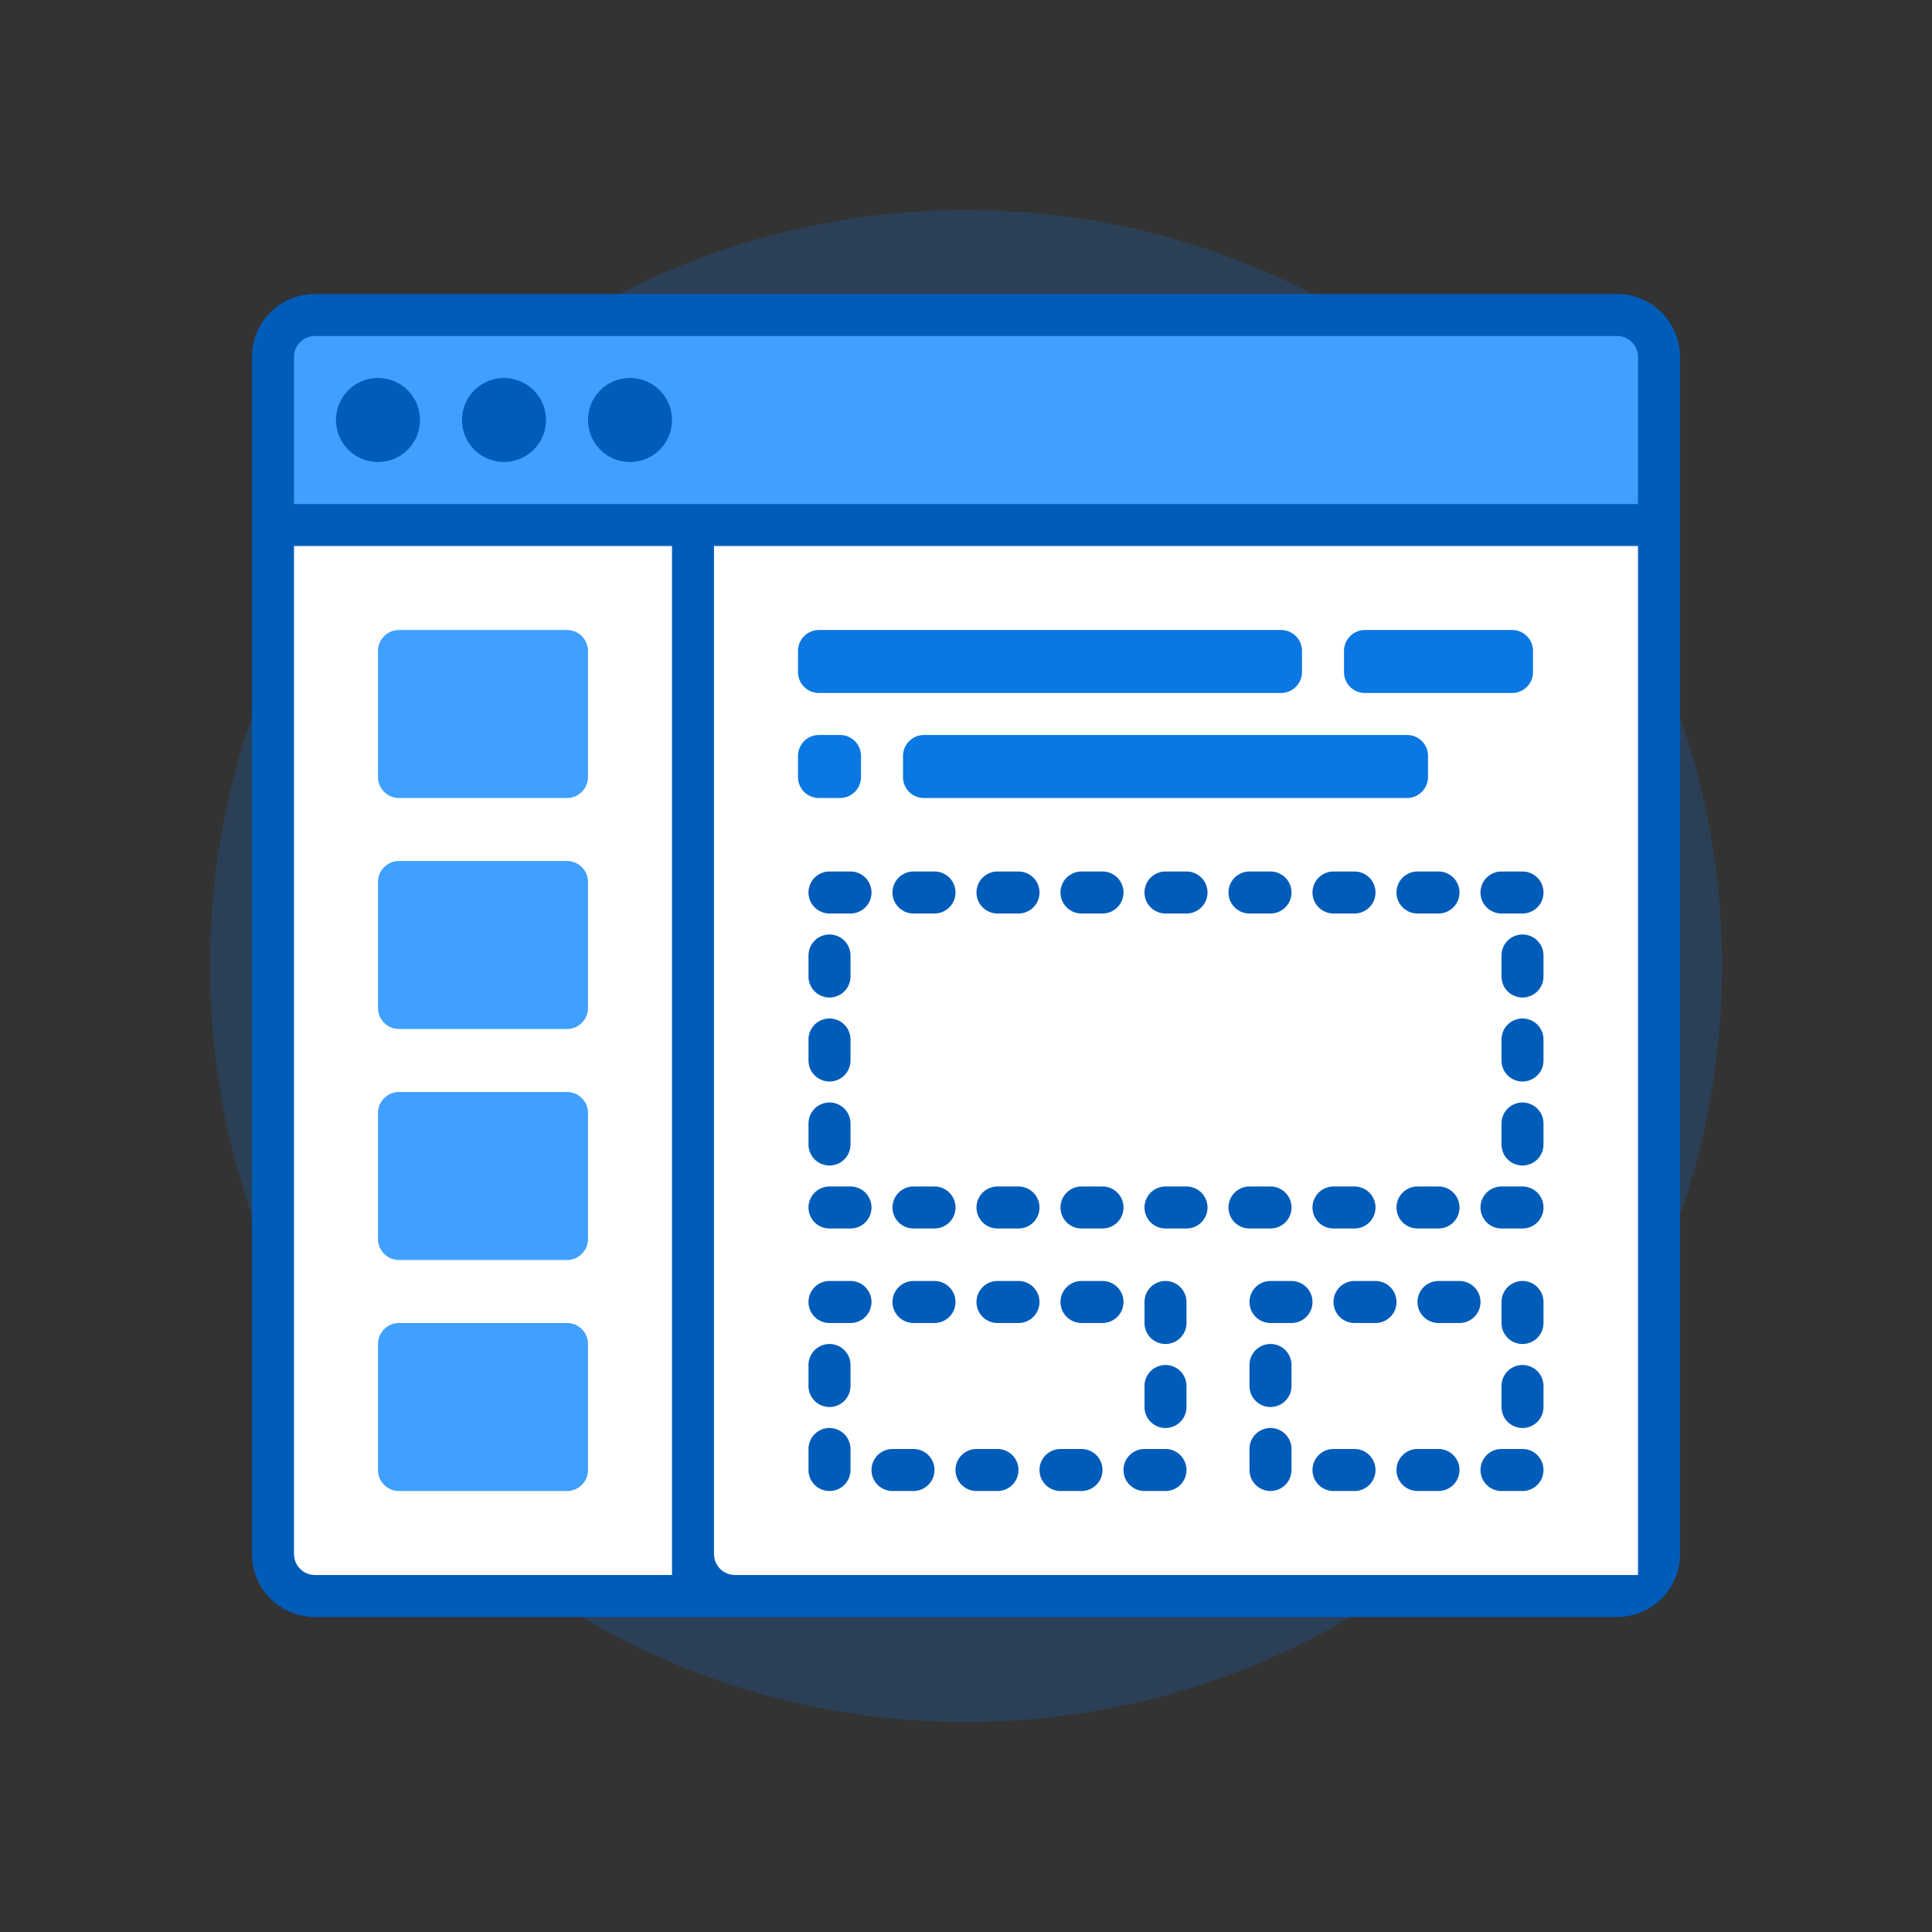 <svg xmlns="http://www.w3.org/2000/svg" width="92" height="92" class="wd-applet wd-applet-designer" focusable="false" role="presentation" viewBox="0 0 92 92"><rect x="0" y="0" width="92" height="92" fill="#333333" stroke="none"/><g fill="none" fill-rule="evenodd" class="wd-icon-container"><g fill="#0B77E3" fill-opacity=".2" class="animate-flood"><path d="M46 82c19.882 0 36-16.118 36-36S65.882 10 46 10 10 26.118 10 46s16.118 36 36 36z" class="color-400-alpha-20"/></g><g class="animate-shrink"><path fill="#005CB9" fill-rule="nonzero" d="M12 17c0-1.66 1.341-3 3.005-3h61.99A2.998 2.998 0 0 1 80 17v57c0 1.66-1.341 3-3.005 3h-61.99A2.998 2.998 0 0 1 12 74V17z" class="color-500"/><path fill="#FFF" d="M14 26v47.999A1 1 0 0 0 14.993 75H32V26H14zm20 0h44v49H34.993A1 1 0 0 1 34 73.999V26z" class="color-100"/><path fill="#40A0FF" d="M14 16.997c0-.55.443-.997 1.005-.997h61.99c.555 0 1.005.453 1.005.997V24H14v-7.003zm4 14c0-.55.456-.997.995-.997h8.01a1 1 0 0 1 .995.997v6.006c0 .55-.456.997-.995.997h-8.01a1 1 0 0 1-.995-.997v-6.006zm0 11c0-.55.456-.997.995-.997h8.01a1 1 0 0 1 .995.997v6.006c0 .55-.456.997-.995.997h-8.01a1 1 0 0 1-.995-.997v-6.006zm0 11c0-.55.456-.997.995-.997h8.01a1 1 0 0 1 .995.997v6.006c0 .55-.456.997-.995.997h-8.01a1 1 0 0 1-.995-.997v-6.006zm0 11c0-.55.456-.997.995-.997h8.01a1 1 0 0 1 .995.997v6.006c0 .55-.456.997-.995.997h-8.01a1 1 0 0 1-.995-.997v-6.006z" class="color-300"/><path fill="#0B77E3" d="M38 30.999A1 1 0 0 1 39 30h22c.552 0 1 .443 1 .999v1.002A1 1 0 0 1 61 33H39c-.552 0-1-.443-1-.999v-1.002zm0 5c0-.552.443-.999.999-.999h1.002c.552 0 .999.443.999.999v1.002a.996.996 0 0 1-.999.999h-1.002a.996.996 0 0 1-.999-.999v-1.002zm5 0c0-.552.455-.999.995-.999h23.01c.55 0 .995.443.995.999v1.002c0 .552-.455.999-.995.999h-23.01a.994.994 0 0 1-.995-.999v-1.002zm21-5c0-.552.446-.999.998-.999h7.004c.551 0 .998.443.998.999v1.002a.998.998 0 0 1-.998.999h-7.004a.995.995 0 0 1-.998-.999v-1.002z" class="color-400"/><path fill="#005CB9" fill-rule="nonzero" d="M39.5 43.5h1a1 1 0 0 0 0-2h-1a1 1 0 0 0 0 2zm4 0h1a1 1 0 0 0 0-2h-1a1 1 0 0 0 0 2zm4 0h1a1 1 0 0 0 0-2h-1a1 1 0 0 0 0 2zm4 0h1a1 1 0 0 0 0-2h-1a1 1 0 0 0 0 2zm4 0h1a1 1 0 0 0 0-2h-1a1 1 0 0 0 0 2zm4 0h1a1 1 0 0 0 0-2h-1a1 1 0 0 0 0 2zm4 0h1a1 1 0 0 0 0-2h-1a1 1 0 0 0 0 2zm4 0h1a1 1 0 0 0 0-2h-1a1 1 0 0 0 0 2zm4 0h1a1 1 0 0 0 0-2h-1a1 1 0 0 0 0 2zm0 2v1a1 1 0 0 0 2 0v-1a1 1 0 0 0-2 0zm0 4v1a1 1 0 0 0 2 0v-1a1 1 0 0 0-2 0zm0 4v1a1 1 0 0 0 2 0v-1a1 1 0 0 0-2 0zm1 3h-1a1 1 0 0 0 0 2h1a1 1 0 0 0 0-2zm-4 0h-1a1 1 0 0 0 0 2h1a1 1 0 0 0 0-2zm-4 0h-1a1 1 0 0 0 0 2h1a1 1 0 0 0 0-2zm-4 0h-1a1 1 0 0 0 0 2h1a1 1 0 0 0 0-2zm-4 0h-1a1 1 0 0 0 0 2h1a1 1 0 0 0 0-2zm-4 0h-1a1 1 0 0 0 0 2h1a1 1 0 0 0 0-2zm-4 0h-1a1 1 0 0 0 0 2h1a1 1 0 0 0 0-2zm-4 0h-1a1 1 0 0 0 0 2h1a1 1 0 0 0 0-2zm-4 0h-1a1 1 0 0 0 0 2h1a1 1 0 0 0 0-2zm0-2v-1a1 1 0 0 0-2 0v1a1 1 0 0 0 2 0zm0-4v-1a1 1 0 0 0-2 0v1a1 1 0 0 0 2 0zm0-4v-1a1 1 0 0 0-2 0v1a1 1 0 0 0 2 0zm-1 16.5h1a1 1 0 0 0 0-2h-1a1 1 0 0 0 0 2zm4 0h1a1 1 0 0 0 0-2h-1a1 1 0 0 0 0 2zm4 0h1a1 1 0 0 0 0-2h-1a1 1 0 0 0 0 2zm4 0h1a1 1 0 0 0 0-2h-1a1 1 0 0 0 0 2zm3-1v1a1 1 0 0 0 2 0v-1a1 1 0 0 0-2 0zm0 4v1a1 1 0 0 0 2 0v-1a1 1 0 0 0-2 0zm1 3h-1a1 1 0 0 0 0 2h1a1 1 0 0 0 0-2zm-4 0h-1a1 1 0 0 0 0 2h1a1 1 0 0 0 0-2zm-4 0h-1a1 1 0 0 0 0 2h1a1 1 0 0 0 0-2zm-4 0h-1a1 1 0 0 0 0 2h1a1 1 0 0 0 0-2zm-3 1v-1a1 1 0 0 0-2 0v1a1 1 0 0 0 2 0zm0-4v-1a1 1 0 0 0-2 0v1a1 1 0 0 0 2 0zm20-3h1a1 1 0 0 0 0-2h-1a1 1 0 0 0 0 2zm4 0h1a1 1 0 0 0 0-2h-1a1 1 0 0 0 0 2zm4 0h1a1 1 0 0 0 0-2h-1a1 1 0 0 0 0 2zm3-1v1a1 1 0 0 0 2 0v-1a1 1 0 0 0-2 0zm0 4v1a1 1 0 0 0 2 0v-1a1 1 0 0 0-2 0zm1 3h-1a1 1 0 0 0 0 2h1a1 1 0 0 0 0-2zm-4 0h-1a1 1 0 0 0 0 2h1a1 1 0 0 0 0-2zm-4 0h-1a1 1 0 0 0 0 2h1a1 1 0 0 0 0-2zm-3 1v-1a1 1 0 0 0-2 0v1a1 1 0 0 0 2 0zm0-4v-1a1 1 0 0 0-2 0v1a1 1 0 0 0 2 0zM18 22a2 2 0 1 0 0-4 2 2 0 0 0 0 4zm6 0a2 2 0 1 0 0-4 2 2 0 0 0 0 4zm6 0a2 2 0 1 0 0-4 2 2 0 0 0 0 4z" class="color-500"/></g></g></svg>
